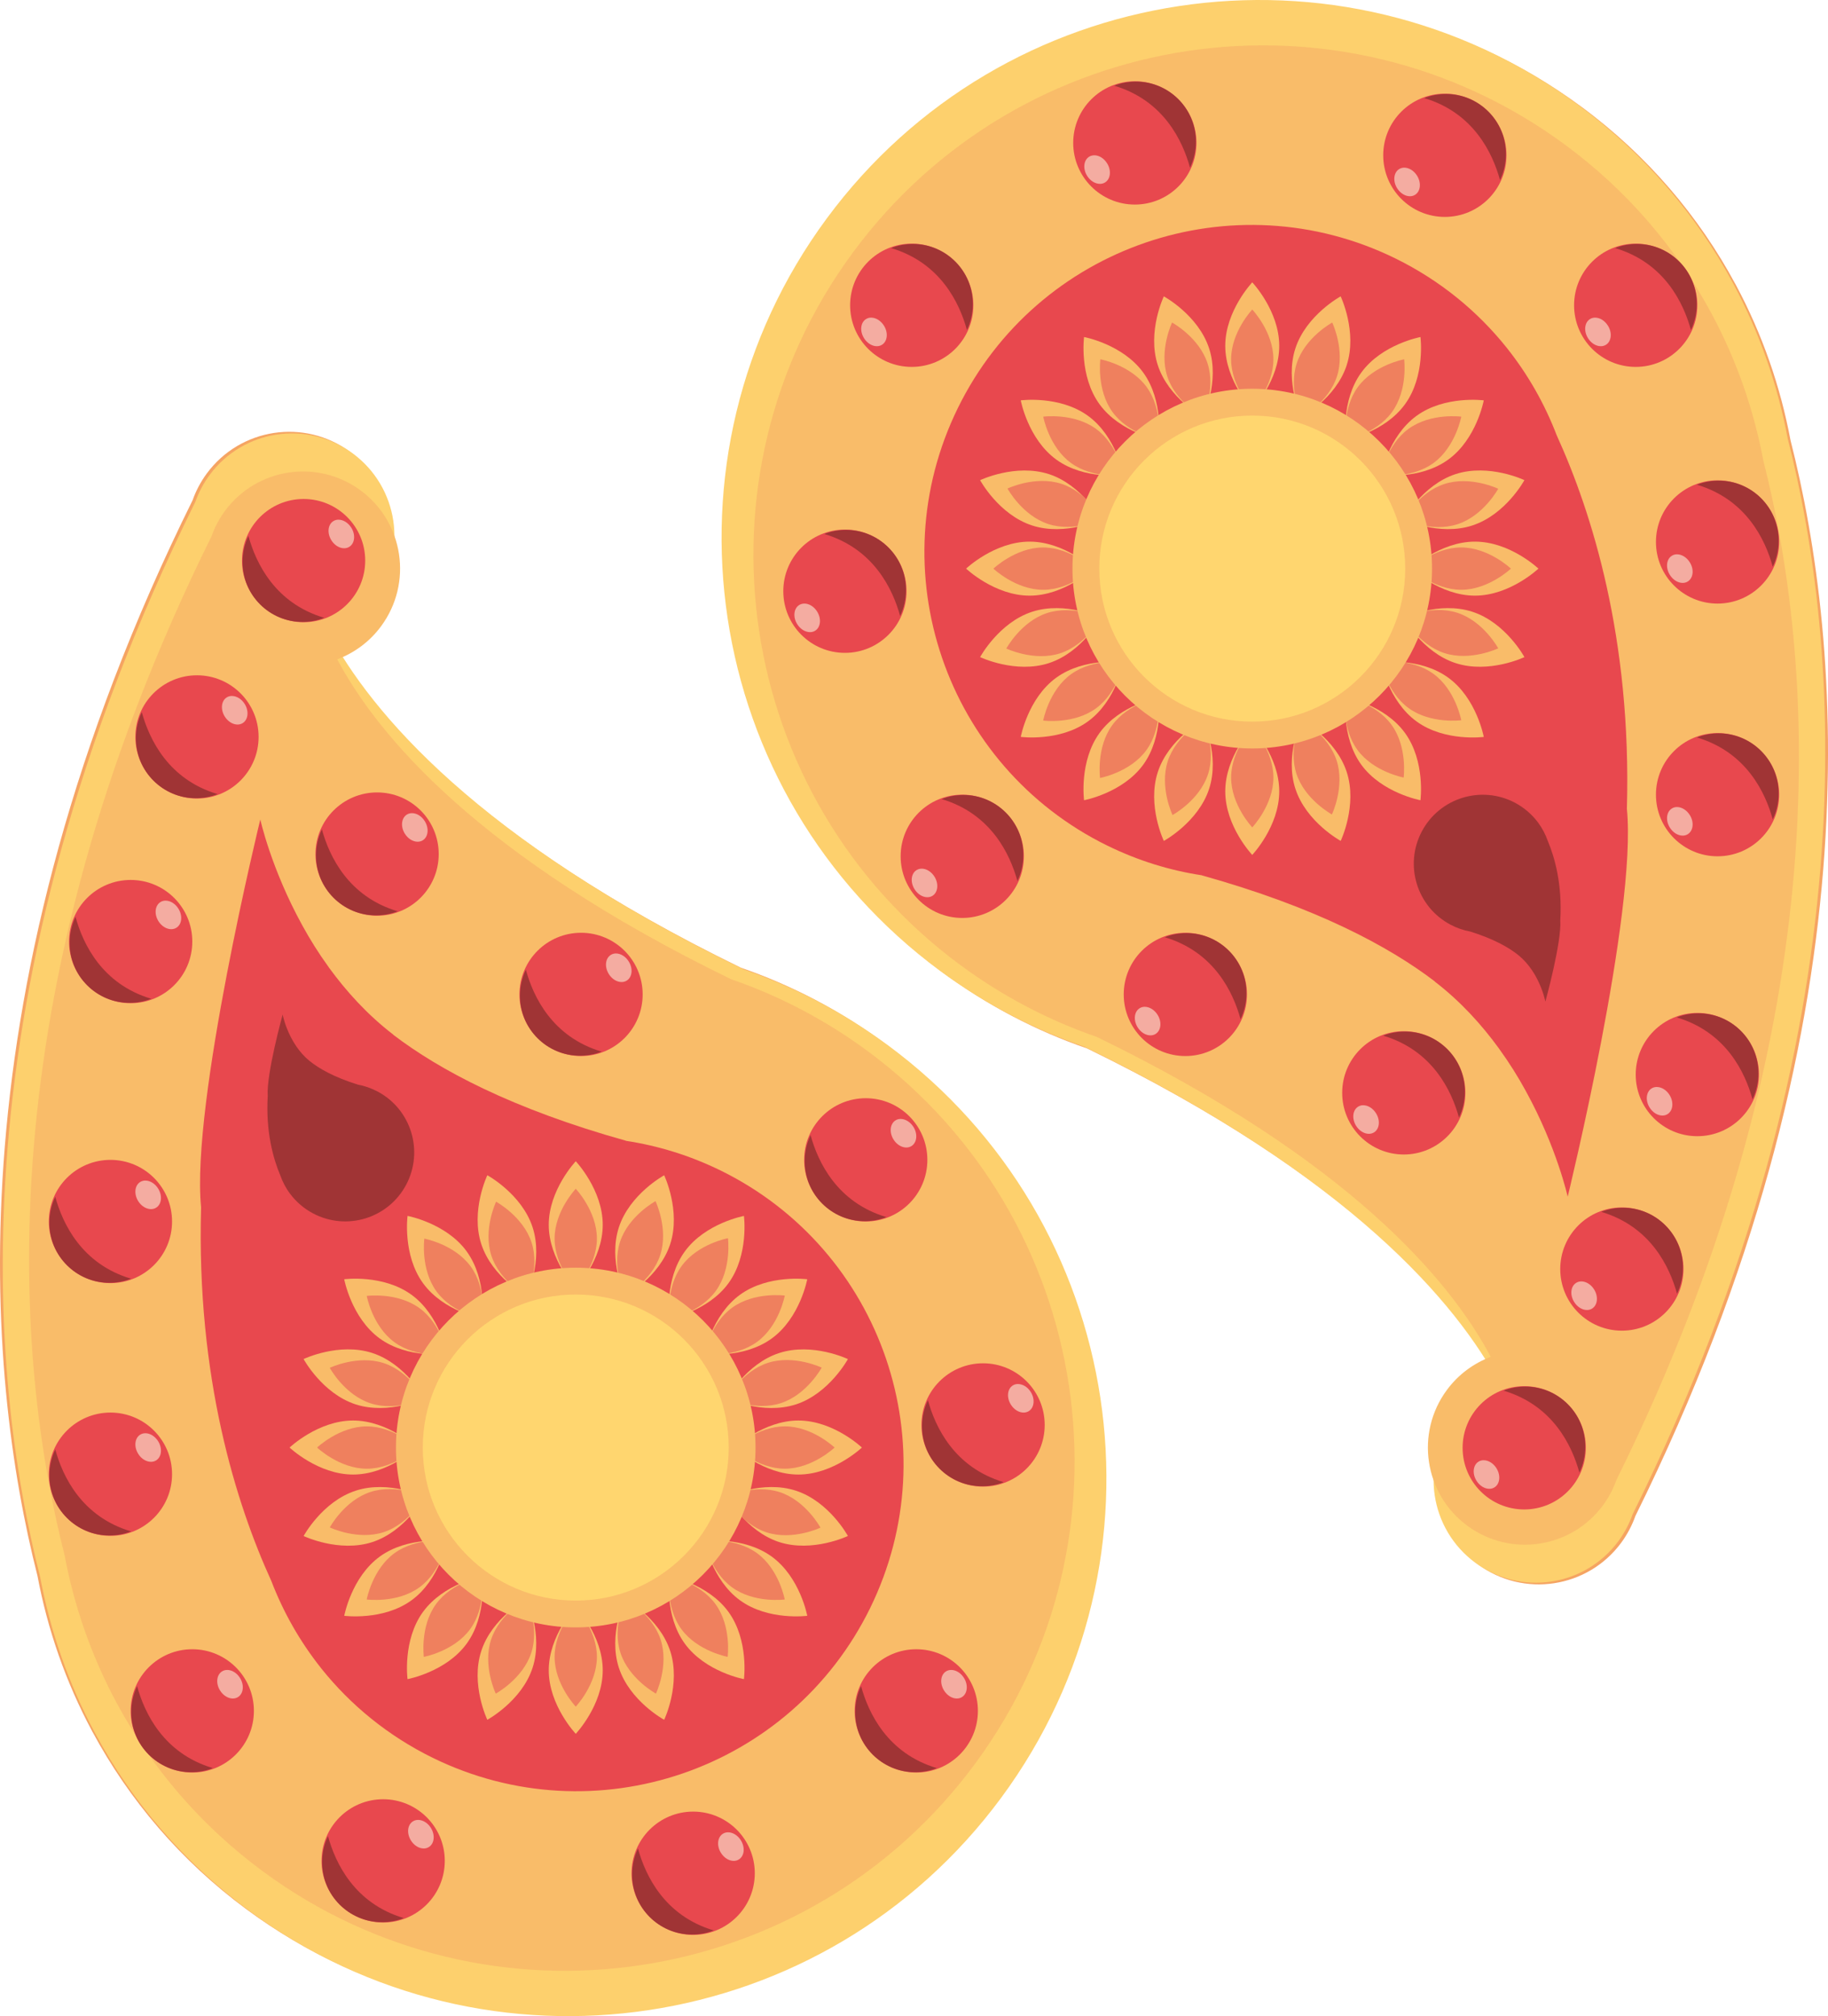 <svg xmlns="http://www.w3.org/2000/svg" width="979.6" height="1080" viewBox="0 0 979.6 1080"><g id="a"/><g id="b"><g id="c"><g id="d"><path d="M474.37 559.07c-24.22-17.88-50.31-31.38-77.34-40.69l-.05-.03c-142.51-69.37-199.69-137.56-222.63-180.82 9.58-3.6 18.28-9.89 24.81-18.73 18-24.4 12.82-58.75-11.58-76.77-24.39-17.99-58.75-12.82-76.75 11.58-3.32 4.5-5.85 9.35-7.62 14.35C-26.79 530.49-7.41 736.12 20.08 844.13c5.41 28.82 15.16 56.84 29.17 82.99.24.49.38.75.38.75v-.05c19.54 36.25 47.15 68.9 82.49 94.97 128.06 94.51 308.49 67.32 402.99-60.73 94.51-128.07 67.31-308.48-60.74-402.99" fill="#f5a462"/><path d="M475.85 559.94c-24.22-17.88-50.31-31.38-77.34-40.69l-.05-.03c-142.51-69.35-199.69-137.56-222.63-180.81 9.58-3.6 18.29-9.89 24.81-18.74 18-24.41 12.82-58.77-11.58-76.77-24.39-18-58.75-12.83-76.75 11.56-3.31 4.5-5.85 9.34-7.62 14.37C-25.31 531.38-5.93 737.01 21.57 845c5.4 28.82 15.15 56.86 29.16 83 .24.47.38.73.38.73v-.04c19.55 36.24 47.16 68.89 82.49 94.96 128.06 94.52 308.48 67.32 402.99-60.73 94.51-128.07 67.31-308.48-60.74-402.99" fill="#fdd06d"/><path d="M464.96 563.04c-22.94-16.93-47.66-29.72-73.27-38.53l-.04-.03c-135-65.71-189.17-130.32-210.92-171.29 9.08-3.42 17.32-9.37 23.51-17.76 17.04-23.1 12.15-55.65-10.97-72.71-23.1-17.06-55.65-12.14-72.7 10.95-3.15 4.27-5.55 8.85-7.22 13.61C-9.8 535.99 8.57 730.77 34.61 833.09c5.12 27.31 14.37 53.85 27.63 78.63.23.46.37.7.37.7v-.05c18.5 34.34 44.67 65.26 78.14 89.98 121.31 89.52 292.23 63.77 381.76-57.54 89.53-121.31 63.77-292.24-57.55-381.77" fill="#f9bc69"/><path d="M386.12 626.99c-16.41-8.04-33.49-13.27-50.67-15.88v-.05c-61.11-17.08-100.06-37.95-124.77-56.81l.05-.05c-13.81-10.59-25.13-23.11-34.43-35.88l-.21-.31c-5.39-7.43-10.07-14.97-14.07-22.27-16.72-30.33-22.53-56.77-22.53-56.77.0.0-37.28 152.19-31.73 207.75-2.59 91.38 18.86 158.99 37.64 200.17 6.39 16.67 15.27 32.34 26.49 46.47l.3.41c15.69 19.59 35.67 36.03 59.66 47.82 86.87 42.58 191.8 6.7 234.43-80.17 42.58-86.86 6.7-191.81-80.18-234.45z" fill="#e8484e"/><path d="M202.27 584.67c-3.4-1.8-6.96-3.02-10.58-3.68v-.02c-12.78-3.98-20.85-8.64-25.94-12.75v-.02c-2.84-2.32-5.14-5.02-7.02-7.78l-.03-.06c-1.1-1.6-2.03-3.22-2.84-4.79-3.34-6.5-4.39-12.1-4.39-12.1.0.0-8.81 31.84-8 43.59-1.13 19.24 2.98 33.64 6.68 42.42 1.24 3.55 3 6.93 5.28 9.96l.07.09c3.18 4.23 7.29 7.82 12.27 10.46 18.04 9.52 40.39 2.62 49.92-15.42 9.53-18.05 2.62-40.4-15.42-49.92z" fill="#a03435"/><path d="M235.1 457.51c0 18.23-14.78 33.01-33.02 33.01s-33.02-14.78-33.02-33.01 14.79-33.03 33.02-33.03 33.02 14.78 33.02 33.03" fill="#e8484e"/><path d="M213.1 488.15c-3.61 1.42-7.55 2.18-11.64 2.18-17.74.0-32.1-14.37-32.1-32.1.0-5.02 1.15-9.75 3.14-13.97 3.97 14.43 14.14 36 40.6 43.89z" fill="#a03435"/><path d="M220.79 435.58c-.97.0-1.91.23-2.74.75-2.97 1.83-3.48 6.41-1.13 10.21 1.69 2.75 4.39 4.35 6.89 4.35.96.0 1.91-.24 2.73-.75 2.97-1.83 3.48-6.39 1.12-10.21-1.68-2.75-4.39-4.35-6.88-4.35" fill="#f4aca1"/><path d="M344.39 532.68c0 18.25-14.78 33.01-33.01 33.01s-33.02-14.77-33.02-33.01 14.79-33.02 33.02-33.02 33.01 14.78 33.01 33.02" fill="#e8484e"/><path d="M322.4 563.33c-3.61 1.42-7.54 2.18-11.65 2.18-17.74.0-32.1-14.37-32.1-32.1.0-5.02 1.14-9.75 3.14-13.97 3.97 14.43 14.14 35.99 40.6 43.89z" fill="#a03435"/><path d="M330.08 510.74c-.98.0-1.91.24-2.73.76-2.98 1.83-3.48 6.39-1.13 10.21 1.68 2.75 4.38 4.34 6.88 4.34.97.0 1.91-.24 2.74-.76 2.97-1.82 3.48-6.39 1.13-10.19-1.68-2.76-4.4-4.36-6.89-4.36" fill="#f4aca1"/><path d="M496.96 621.31c0 18.23-14.78 33.01-33.01 33.01s-33.02-14.78-33.02-33.01 14.79-33.03 33.02-33.03 33.01 14.78 33.01 33.03" fill="#e8484e"/><path d="M474.97 651.95c-3.6 1.42-7.54 2.18-11.64 2.18-17.74.0-32.1-14.35-32.1-32.1.0-5.02 1.14-9.75 3.15-13.97 3.96 14.43 14.15 36 40.59 43.89z" fill="#a03435"/><path d="M482.65 599.38c-.97.0-1.91.23-2.73.75-2.97 1.83-3.48 6.39-1.13 10.21 1.68 2.75 4.39 4.35 6.88 4.35.97.0 1.91-.24 2.74-.75 2.97-1.83 3.48-6.41 1.13-10.22-1.69-2.73-4.4-4.33-6.89-4.33" fill="#f4aca1"/><path d="M559.84 763.3c0 18.24-14.78 33.03-33.03 33.03s-33.01-14.78-33.01-33.03 14.78-33.02 33.01-33.02 33.03 14.78 33.03 33.02" fill="#e8484e"/><path d="M537.85 793.95c-3.6 1.42-7.55 2.18-11.65 2.18-17.73.0-32.09-14.37-32.09-32.11.0-5 1.14-9.73 3.15-13.96 3.96 14.42 14.14 35.99 40.6 43.89z" fill="#a03435"/><path d="M545.51 741.37c-.97.0-1.9.23-2.73.75-2.97 1.83-3.47 6.39-1.12 10.21 1.68 2.75 4.39 4.35 6.88 4.35.97.0 1.91-.26 2.74-.75 2.97-1.83 3.48-6.41 1.13-10.22-1.69-2.75-4.39-4.33-6.9-4.33" fill="#f4aca1"/><path d="M524.04 916.48c0 18.23-14.78 33.02-33.02 33.02S458 934.72 458 916.48s14.79-33.03 33.02-33.03 33.02 14.78 33.02 33.03" fill="#e8484e"/><path d="M502.04 947.11c-3.6 1.43-7.54 2.2-11.65 2.2-17.73.0-32.1-14.37-32.1-32.11.0-5.02 1.14-9.75 3.14-13.97 3.98 14.43 14.15 36 40.6 43.89z" fill="#a03435"/><path d="M509.72 894.54c-.97.0-1.91.24-2.73.75-2.97 1.83-3.48 6.39-1.13 10.2 1.68 2.75 4.39 4.36 6.89 4.36.97.0 1.9-.24 2.73-.76 2.97-1.83 3.48-6.41 1.13-10.21-1.69-2.75-4.39-4.35-6.89-4.35" fill="#f4aca1"/><path d="M404.48 1003.45c0 18.23-14.78 33.01-33.03 33.01s-33.01-14.78-33.01-33.01 14.79-33.03 33.01-33.03 33.03 14.78 33.03 33.03" fill="#e8484e"/><path d="M382.49 1034.08c-3.61 1.42-7.56 2.18-11.65 2.18-17.73.0-32.09-14.37-32.09-32.1.0-5.02 1.14-9.75 3.14-13.97 3.96 14.43 14.14 36 40.6 43.89z" fill="#a03435"/><path d="M390.17 981.51c-.98.0-1.91.23-2.75.75-2.96 1.83-3.47 6.41-1.11 10.21 1.68 2.76 4.38 4.35 6.88 4.35.96.0 1.91-.24 2.74-.75 2.97-1.83 3.48-6.39 1.12-10.21-1.69-2.75-4.39-4.35-6.88-4.35" fill="#f4aca1"/><path d="M238.35 996.81c0 18.25-14.78 33.02-33.02 33.02s-33.01-14.77-33.01-33.02 14.78-33.01 33.01-33.01 33.02 14.78 33.02 33.01" fill="#e8484e"/><path d="M216.36 1027.46c-3.6 1.42-7.55 2.18-11.65 2.18-17.73.0-32.09-14.37-32.09-32.1.0-5.02 1.14-9.75 3.14-13.97 3.97 14.42 14.15 35.99 40.61 43.89z" fill="#a03435"/><path d="M224.04 974.87c-.98.0-1.9.24-2.74.76-2.97 1.83-3.47 6.39-1.12 10.2 1.68 2.75 4.39 4.35 6.88 4.35.98.0 1.9-.24 2.74-.76 2.97-1.82 3.48-6.39 1.14-10.21-1.69-2.75-4.4-4.35-6.9-4.35" fill="#f4aca1"/><path d="M136.06 916.48c0 18.23-14.78 33.02-33.02 33.02s-33.02-14.78-33.02-33.02 14.78-33.03 33.02-33.03 33.02 14.78 33.02 33.03" fill="#e8484e"/><path d="M114.07 947.11c-3.61 1.43-7.55 2.2-11.64 2.2-17.74.0-32.11-14.37-32.11-32.11.0-5.02 1.14-9.75 3.15-13.97 3.98 14.43 14.15 36 40.6 43.89z" fill="#a03435"/><path d="M121.75 894.54c-.97.0-1.9.24-2.73.75-2.97 1.83-3.48 6.39-1.13 10.2 1.69 2.75 4.4 4.36 6.89 4.36.96.0 1.9-.24 2.73-.76 2.97-1.83 3.48-6.41 1.13-10.21-1.69-2.75-4.4-4.35-6.9-4.35" fill="#f4aca1"/><path d="M92.2 789.69c0 18.23-14.78 33.01-33.02 33.01s-33.02-14.78-33.02-33.01 14.79-33.02 33.02-33.02 33.02 14.77 33.02 33.02" fill="#e8484e"/><path d="M70.21 820.32c-3.61 1.43-7.55 2.18-11.64 2.18-17.73.0-32.1-14.37-32.1-32.1.0-5 1.14-9.75 3.14-13.97 3.98 14.43 14.15 36 40.6 43.89z" fill="#a03435"/><path d="M77.89 767.75c-.97.0-1.91.24-2.74.75-2.97 1.83-3.47 6.41-1.12 10.22 1.68 2.75 4.38 4.33 6.88 4.33.97.0 1.91-.23 2.74-.75 2.97-1.82 3.48-6.39 1.13-10.21-1.69-2.75-4.4-4.35-6.89-4.35" fill="#f4aca1"/><path d="M92.2 654.32c0 18.23-14.78 33.01-33.02 33.01s-33.02-14.78-33.02-33.01 14.79-33.01 33.02-33.01 33.02 14.77 33.02 33.01" fill="#e8484e"/><path d="M70.21 684.96c-3.61 1.43-7.55 2.18-11.64 2.18-17.73.0-32.1-14.37-32.1-32.08.0-5.04 1.14-9.76 3.14-13.97 3.98 14.41 14.15 35.99 40.6 43.87z" fill="#a03435"/><path d="M77.89 632.39c-.97.0-1.91.24-2.74.75-2.97 1.83-3.47 6.39-1.12 10.22 1.68 2.73 4.38 4.33 6.87 4.33.98.0 1.91-.23 2.75-.75 2.97-1.81 3.48-6.39 1.13-10.2-1.69-2.75-4.4-4.35-6.89-4.35" fill="#f4aca1"/><path d="M103.05 504.36c0 18.25-14.78 33.03-33.02 33.03s-33.02-14.78-33.02-33.03 14.79-33 33.02-33 33.02 14.78 33.02 33" fill="#e8484e"/><path d="M81.06 535.01c-3.61 1.42-7.55 2.18-11.65 2.18-17.73.0-32.1-14.37-32.1-32.09.0-5.01 1.14-9.75 3.15-13.96 3.98 14.41 14.15 35.99 40.6 43.87z" fill="#a03435"/><path d="M88.74 482.44c-.97.0-1.91.23-2.73.75-2.97 1.83-3.48 6.41-1.13 10.22 1.68 2.73 4.39 4.33 6.88 4.33.97.0 1.9-.24 2.74-.75 2.98-1.81 3.48-6.39 1.13-10.2-1.68-2.75-4.38-4.35-6.89-4.35" fill="#f4aca1"/><path d="M138.58 394.74c0 18.23-14.78 33.01-33.02 33.01s-33.01-14.78-33.01-33.01 14.78-33.01 33.01-33.01 33.02 14.78 33.02 33.01" fill="#e8484e"/><path d="M116.58 425.37c-3.6 1.43-7.54 2.2-11.64 2.2-17.73.0-32.1-14.37-32.1-32.1.0-5.02 1.15-9.76 3.15-13.97 3.97 14.41 14.15 36 40.59 43.87z" fill="#a03435"/><path d="M124.27 372.8c-.96.0-1.9.24-2.73.75-2.97 1.83-3.48 6.41-1.13 10.22 1.68 2.73 4.39 4.35 6.88 4.35.98.0 1.91-.24 2.74-.76 2.97-1.81 3.48-6.39 1.14-10.2-1.69-2.75-4.4-4.35-6.9-4.35" fill="#f4aca1"/><path d="M195.71 300.3c0 18.25-14.78 33.01-33.01 33.01s-33.02-14.77-33.02-33.01 14.79-33.01 33.02-33.01 33.01 14.78 33.01 33.01" fill="#e8484e"/><path d="M173.72 330.94c-3.61 1.43-7.54 2.2-11.65 2.2-17.74.0-32.1-14.37-32.1-32.1.0-5.02 1.14-9.75 3.15-13.97 3.96 14.41 14.14 35.99 40.6 43.87z" fill="#a03435"/><path d="M181.4 278.37c-.97.0-1.91.24-2.73.76-2.98 1.83-3.48 6.39-1.13 10.21 1.68 2.75 4.39 4.35 6.87 4.35.98.0 1.91-.24 2.75-.76 2.97-1.81 3.48-6.39 1.13-10.2-1.69-2.75-4.4-4.35-6.89-4.35" fill="#f4aca1"/><path d="M285.42 657.45c5.82 17.89-3.23 36.84-3.23 36.84.0.0-18.48-10.01-24.28-27.89-5.81-17.88 3.24-36.86 3.24-36.86.0.0 18.47 10.04 24.27 27.9z" fill="#f9bc69"/><path d="M250.11 670.38c11.05 15.19 8.3 36.03 8.3 36.03.0.0-20.66-3.82-31.71-19.03-11.05-15.21-8.3-36.05-8.3-36.05.0.0 20.67 3.83 31.72 19.04z" fill="#f9bc69"/><path d="M220.51 693.56c15.21 11.05 19.03 31.72 19.03 31.72.0.0-20.84 2.76-36.05-8.3-15.2-11.05-19.03-31.72-19.03-31.72.0.0 20.83-2.75 36.04 8.3z" fill="#f9bc69"/><path d="M199.53 724.77c17.88 5.8 27.91 24.27 27.91 24.27.0.0-18.97 9.04-36.85 3.25-17.88-5.81-27.9-24.29-27.9-24.29.0.0 18.96-9.05 36.83-3.24z" fill="#f9bc69"/><path d="M189.22 760.93c18.8.0 34.04 14.48 34.04 14.48.0.0-15.24 14.46-34.04 14.46s-34.03-14.46-34.03-14.46c0 0 15.23-14.48 34.03-14.48z" fill="#f9bc69"/><path d="M190.59 798.52c17.88-5.83 36.85 3.24 36.85 3.24.0.0-10.03 18.46-27.91 24.29-17.87 5.8-36.83-3.25-36.83-3.25.0.0 10.02-18.48 27.9-24.27z" fill="#f9bc69"/><path d="M203.5 833.82c15.21-11.05 36.05-8.3 36.05-8.3.0.0-3.82 20.67-19.03 31.72-15.21 11.04-36.04 8.3-36.04 8.3.0.0 3.82-20.66 19.03-31.72z" fill="#f9bc69"/><path d="M226.7 863.43c11.05-15.21 31.71-19.04 31.71-19.04.0.0 2.75 20.84-8.3 36.03-11.04 15.21-31.72 19.04-31.72 19.04.0.0-2.75-20.84 8.3-36.03z" fill="#f9bc69"/><path d="M257.9 884.41c5.79-17.88 24.28-27.9 24.28-27.9.0.0 9.05 18.96 3.23 36.84-5.8 17.88-24.27 27.89-24.27 27.89.0.0-9.05-18.95-3.24-36.83z" fill="#f9bc69"/><path d="M294.07 894.72c0-18.79 14.47-34.04 14.47-34.04.0.0 14.46 15.24 14.46 34.04s-14.46 34.03-14.46 34.03c0 0-14.47-15.24-14.47-34.03z" fill="#f9bc69"/><path d="M331.64 893.35c-5.81-17.88 3.24-36.84 3.24-36.84.0.0 18.46 10.02 24.28 27.9 5.81 17.88-3.24 36.83-3.24 36.83.0.0-18.47-10.01-24.28-27.89z" fill="#f9bc69"/><path d="M366.96 880.43c-11.05-15.19-8.3-36.03-8.3-36.03.0.0 20.66 3.83 31.71 19.04 11.05 15.19 8.3 36.03 8.3 36.03.0.0-20.65-3.83-31.71-19.04z" fill="#f9bc69"/><path d="M396.56 857.24c-15.2-11.04-19.03-31.72-19.03-31.72.0.0 20.83-2.75 36.03 8.3 15.22 11.06 19.04 31.72 19.04 31.72.0.0-20.83 2.75-36.04-8.3z" fill="#f9bc69"/><path d="M417.54 826.04c-17.88-5.83-27.9-24.29-27.9-24.29.0.0 18.96-9.06 36.84-3.24 17.88 5.8 27.9 24.27 27.9 24.27.0.0-18.96 9.05-36.84 3.25z" fill="#f9bc69"/><path d="M427.84 789.87c-18.79.0-34.03-14.46-34.03-14.46.0.0 15.24-14.48 34.04-14.48s34.04 14.48 34.04 14.48c0 0-15.24 14.46-34.05 14.46z" fill="#f9bc69"/><path d="M426.48 752.3c-17.88 5.79-36.84-3.25-36.84-3.25.0.0 10.02-18.48 27.9-24.27 17.88-5.81 36.84 3.24 36.84 3.24.0.0-10.02 18.48-27.9 24.29z" fill="#f9bc69"/><path d="M413.57 716.98c-15.22 11.06-36.05 8.3-36.05 8.3.0.0 3.83-20.67 19.03-31.72 15.21-11.04 36.04-8.3 36.04-8.3.0.0-3.82 20.67-19.02 31.72z" fill="#f9bc69"/><path d="M390.37 687.38c-11.05 15.21-31.71 19.03-31.71 19.03.0.0-2.75-20.84 8.3-36.03 11.05-15.21 31.71-19.04 31.71-19.04.0.0 2.75 20.84-8.3 36.05z" fill="#f9bc69"/><path d="M359.16 666.41c-5.82 17.88-24.28 27.89-24.28 27.89.0.0-9.06-18.96-3.24-36.84 5.81-17.86 24.28-27.9 24.28-27.9.0.0 9.05 18.98 3.24 36.86z" fill="#f9bc69"/><path d="M323 656.1c0 18.79-14.46 34.03-14.46 34.03.0.0-14.47-15.24-14.47-34.03s14.47-34.05 14.47-34.05c0 0 14.46 15.26 14.46 34.05z" fill="#f9bc69"/><path d="M319.87 663.46c0 14.72-11.33 26.66-11.33 26.66.0.0-11.34-11.94-11.34-26.66s11.34-26.67 11.34-26.67c0 0 11.33 11.94 11.33 26.67z" fill="#ef805e"/><path d="M284.86 665.58c4.56 14-2.53 28.86-2.53 28.86.0.0-14.46-7.86-19.02-21.86-4.55-14 2.54-28.86 2.54-28.86.0.0 14.47 7.86 19.01 21.86z" fill="#ef805e"/><path d="M252.24 678.4c8.64 11.91 6.49 28.24 6.49 28.24.0.0-16.19-3-24.84-14.9-8.66-11.93-6.5-28.24-6.5-28.24.0.0 16.19 3.01 24.85 14.91z" fill="#ef805e"/><path d="M224.75 700.69c11.91 8.65 14.9 24.84 14.9 24.84.0.0-16.32 2.15-28.22-6.5-11.91-8.65-14.9-24.85-14.9-24.85.0.0 16.32-2.13 28.22 6.52z" fill="#ef805e"/><path d="M205.58 730.16c14.01 4.55 21.86 19.03 21.86 19.03.0.0-14.87 7.09-28.87 2.53-14.01-4.55-21.85-19.01-21.85-19.01.0.0 14.85-7.09 28.85-2.55z" fill="#ef805e"/><path d="M196.59 764.07c14.72.0 26.67 11.34 26.67 11.34.0.0-11.94 11.34-26.67 11.34s-26.67-11.34-26.67-11.34c0 0 11.95-11.34 26.67-11.34z" fill="#ef805e"/><path d="M198.57 799.19c14-4.56 28.87 2.53 28.87 2.53.0.0-7.86 14.46-21.86 19.02-14 4.55-28.85-2.55-28.85-2.55.0.0 7.84-14.46 21.85-19.01z" fill="#ef805e"/><path d="M211.43 831.96c11.91-8.65 28.22-6.5 28.22-6.5.0.0-2.99 16.18-14.9 24.84-11.91 8.67-28.24 6.5-28.24 6.5.0.0 3-16.18 14.91-24.84z" fill="#ef805e"/><path d="M233.63 859.3c8.65-11.91 24.84-14.9 24.84-14.9.0.0 2.15 16.32-6.49 28.24-8.66 11.9-24.85 14.9-24.85 14.9.0.0-2.16-16.32 6.5-28.24z" fill="#ef805e"/><path d="M263.14 878.37c4.55-14 19.03-21.86 19.03-21.86.0.0 7.08 14.84 2.53 28.85-4.55 14-19.03 21.86-19.03 21.86.0.0-7.08-14.86-2.53-28.85z" fill="#ef805e"/><path d="M297.2 887.54c0-14.72 11.34-26.67 11.34-26.67.0.0 11.33 11.95 11.33 26.67s-11.33 26.65-11.33 26.65c0 0-11.34-11.93-11.34-26.65z" fill="#ef805e"/><path d="M332.49 885.36c-4.55-13.99 2.54-28.85 2.54-28.85.0.0 14.47 7.86 19.02 21.86 4.55 13.99-2.54 28.85-2.54 28.85.0.0-14.47-7.86-19.02-21.86z" fill="#ef805e"/><path d="M365.1 872.63c-8.65-11.92-6.51-28.24-6.51-28.24.0.0 16.19 2.99 24.84 14.9 8.66 11.92 6.51 28.24 6.51 28.24.0.0-16.19-3.01-24.84-14.9z" fill="#ef805e"/><path d="M392.31 850.3c-11.91-8.65-14.9-24.84-14.9-24.84.0.0 16.33-2.15 28.23 6.5 11.91 8.65 14.9 24.84 14.9 24.84.0.0-16.31 2.17-28.23-6.5z" fill="#ef805e"/><path d="M410.82 820.85c-13.99-4.55-21.85-19.01-21.85-19.01.0.0 14.85-7.09 28.86-2.55 14 4.54 21.85 19.02 21.85 19.02.0.0-14.85 7.08-28.87 2.53z" fill="#ef805e"/><path d="M420.6 786.74c-14.74.0-26.66-11.34-26.66-11.34.0.0 11.93-11.34 26.66-11.34s26.65 11.34 26.65 11.34c0 0-11.94 11.34-26.65 11.34z" fill="#ef805e"/><path d="M418.47 751.62c-14 4.55-28.85-2.55-28.85-2.55.0.0 7.85-14.48 21.85-19.02 14-4.55 28.86 2.55 28.86 2.55.0.0-7.86 14.46-21.86 19.02z" fill="#ef805e"/><path d="M405.66 718.84c-11.93 8.65-28.24 6.5-28.24 6.5.0.0 2.99-16.19 14.9-24.84 11.92-8.67 28.24-6.5 28.24-6.5.0.0-2.99 16.19-14.9 24.84z" fill="#ef805e"/><path d="M383.6 691.5c-8.65 11.92-24.84 14.91-24.84 14.91.0.0-2.16-16.33 6.5-28.22 8.65-11.92 24.84-14.92 24.84-14.92.0.0 2.15 16.32-6.51 28.24z" fill="#ef805e"/><path d="M353.81 672.27c-4.54 14-19.01 21.86-19.01 21.86.0.0-7.09-14.86-2.55-28.86 4.56-14.01 19.03-21.85 19.03-21.85.0.0 7.09 14.84 2.54 28.85z" fill="#ef805e"/><path d="M404.88 775.41c0 53.2-43.14 96.34-96.34 96.34s-96.35-43.14-96.35-96.34 43.13-96.34 96.35-96.34 96.34 43.13 96.34 96.34z" fill="#f9bc69"/><path d="M390.51 775.41c0 45.26-36.7 81.97-81.97 81.97s-81.98-36.71-81.98-81.97 36.7-81.97 81.98-81.97 81.97 36.69 81.97 81.97z" fill="#ffd66f"/><path d="M505.23 520.93c24.22 17.88 50.31 31.38 77.34 40.69l.06.03c142.51 69.37 199.69 137.56 222.64 180.81-9.59 3.61-18.29 9.89-24.82 18.75-17.99 24.4-12.81 58.75 11.58 76.77 24.39 17.99 58.75 12.82 76.75-11.58 3.31-4.5 5.84-9.35 7.61-14.35 130.01-262.55 110.63-468.18 83.13-576.17-5.4-28.83-15.16-56.86-29.16-83-.24-.47-.38-.73-.38-.73v.05c-19.54-36.25-47.15-68.9-82.49-94.98C719.42-37.3 539-10.11 444.5 117.94c-94.52 128.07-67.32 308.48 60.73 402.99" fill="#f5a462"/><path d="M503.75 520.06c24.22 17.86 50.31 31.38 77.34 40.68l.05.03c142.51 69.35 199.69 137.54 222.64 180.81-9.59 3.6-18.29 9.89-24.82 18.74-17.99 24.39-12.82 58.76 11.58 76.76 24.38 18 58.75 12.82 76.75-11.56 3.31-4.5 5.84-9.35 7.61-14.37 130.01-262.53 110.63-468.16 83.13-576.16-5.4-28.82-15.16-56.86-29.16-83-.24-.47-.38-.73-.38-.73v.05c-19.54-36.26-47.15-68.89-82.49-94.96C717.94-38.19 537.52-10.99 443.01 117.07c-94.51 128.06-67.31 308.48 60.74 402.99" fill="#fdd06d"/><path d="M514.64 516.95c22.94 16.93 47.66 29.73 73.26 38.55l.06.03c135 65.71 189.16 130.31 210.91 171.29-9.08 3.42-17.33 9.37-23.52 17.76-17.05 23.1-12.14 55.65 10.97 72.71 23.1 17.05 55.66 12.14 72.7-10.95 3.15-4.27 5.54-8.86 7.22-13.61 123.17-248.71 104.81-443.51 78.75-545.81-5.12-27.31-14.36-53.85-27.62-78.63-.24-.46-.36-.7-.36-.7v.05c-18.51-34.34-44.67-65.28-78.15-89.98-121.3-89.52-292.23-63.77-381.76 57.55-89.53 121.31-63.77 292.23 57.55 381.75" fill="#f9bc69"/><path d="M593.48 453c16.4 8.05 33.49 13.29 50.67 15.88v.06c61.12 17.08 100.06 37.95 124.77 56.8l-.05.06c13.81 10.59 25.13 23.1 34.42 35.88l.21.31c5.39 7.43 10.07 14.95 14.07 22.27 16.72 30.33 22.53 56.77 22.53 56.77.0.0 37.28-152.19 31.73-207.75 2.59-91.38-18.85-158.99-37.64-200.17-6.39-16.67-15.27-32.34-26.48-46.47l-.32-.41c-15.68-19.59-35.67-36.03-59.66-47.82-86.87-42.58-191.81-6.7-234.43 80.17-42.58 86.86-6.7 191.81 80.17 234.43z" fill="#e8484e"/><path d="M777.33 495.33c3.4 1.8 6.97 3.02 10.58 3.68h0c12.78 4 20.85 8.64 25.94 12.77v.02c2.84 2.32 5.14 5.02 7.03 7.78l.04.06c1.09 1.6 2.03 3.22 2.83 4.79 3.33 6.48 4.39 12.1 4.39 12.1.0.0 8.82-31.84 7.99-43.59 1.13-19.24-2.97-33.64-6.67-42.42-1.24-3.56-3.01-6.93-5.29-9.98l-.06-.09c-3.19-4.21-7.29-7.81-12.27-10.45-18.04-9.52-40.39-2.62-49.93 15.42-9.52 18.05-2.62 40.39 15.42 49.92z" fill="#a03435"/><path d="M719.26 585.4c0-18.22 14.78-33.02 33.02-33.02s33 14.8 33 33.02-14.78 33.03-33 33.03-33.02-14.78-33.02-33.03" fill="#e8484e"/><path d="M741.25 554.77c3.6-1.42 7.55-2.18 11.65-2.18 17.73.0 32.09 14.37 32.09 32.11.0 5.01-1.14 9.73-3.14 13.96-3.97-14.41-14.15-35.99-40.6-43.89z" fill="#a03435"/><path d="M730.55 592.04c-.98.0-1.91.24-2.73.76-2.98 1.82-3.48 6.39-1.14 10.21 1.69 2.75 4.4 4.35 6.89 4.35.97.0 1.91-.26 2.74-.76 2.97-1.83 3.47-6.39 1.12-10.2-1.68-2.75-4.39-4.35-6.88-4.35" fill="#f4aca1"/><path d="M602.19 532.68c0-18.23 14.78-33.02 33.02-33.02s33.02 14.78 33.02 33.02-14.79 33.01-33.02 33.01-33.02-14.77-33.02-33.01" fill="#e8484e"/><path d="M624.19 502.04c3.6-1.43 7.54-2.18 11.65-2.18 17.73.0 32.1 14.36 32.1 32.1.0 5.02-1.15 9.75-3.15 13.97-3.97-14.43-14.14-36-40.6-43.89z" fill="#a03435"/><path d="M613.49 539.31c-.97.0-1.91.23-2.74.75-2.98 1.83-3.48 6.41-1.13 10.21 1.68 2.75 4.4 4.35 6.89 4.35.97.0 1.91-.24 2.73-.75 2.97-1.83 3.48-6.39 1.13-10.2-1.69-2.75-4.4-4.35-6.88-4.35" fill="#f4aca1"/><path d="M482.64 458.69c0-18.23 14.78-33.01 33.02-33.01s33.02 14.78 33.02 33.01-14.78 33.03-33.02 33.03-33.02-14.78-33.02-33.03" fill="#e8484e"/><path d="M504.63 428.05c3.6-1.42 7.55-2.2 11.64-2.2 17.74.0 32.11 14.37 32.11 32.11.0 5.02-1.15 9.75-3.16 13.97-3.97-14.43-14.14-36-40.6-43.89z" fill="#a03435"/><path d="M493.92 465.32c-.96.0-1.89.24-2.73.75-2.98 1.83-3.48 6.41-1.13 10.2 1.68 2.75 4.4 4.35 6.89 4.35.96.0 1.9-.24 2.73-.75 2.96-1.83 3.47-6.41 1.13-10.21-1.69-2.75-4.4-4.35-6.9-4.35" fill="#f4aca1"/><path d="M419.76 316.69c0-18.23 14.78-33.01 33.02-33.01s33.01 14.78 33.01 33.01-14.78 33.03-33.01 33.03-33.02-14.78-33.02-33.03" fill="#e8484e"/><path d="M441.75 286.05c3.61-1.42 7.56-2.18 11.65-2.18 17.73.0 32.1 14.37 32.1 32.1.0 5.02-1.14 9.75-3.14 13.97-3.98-14.43-14.15-36-40.61-43.89z" fill="#a03435"/><path d="M431.05 323.32c-.97.0-1.91.24-2.74.75-2.97 1.83-3.48 6.41-1.13 10.22 1.68 2.73 4.39 4.33 6.89 4.33.97.0 1.91-.23 2.74-.75 2.97-1.83 3.47-6.39 1.12-10.21-1.68-2.75-4.39-4.35-6.88-4.35" fill="#f4aca1"/><path d="M455.57 163.52c0-18.23 14.78-33.01 33.01-33.01s33.02 14.78 33.02 33.01-14.79 33.02-33.02 33.02-33.01-14.77-33.01-33.02" fill="#e8484e"/><path d="M477.56 132.89c3.61-1.43 7.54-2.2 11.65-2.2 17.73.0 32.1 14.37 32.1 32.11.0 5.02-1.14 9.75-3.14 13.96-3.98-14.42-14.15-35.99-40.61-43.87z" fill="#a03435"/><path d="M466.85 170.14c-.97.0-1.9.24-2.73.76-2.98 1.83-3.48 6.39-1.13 10.21 1.69 2.75 4.4 4.35 6.89 4.35.97.0 1.91-.24 2.73-.75 2.97-1.83 3.48-6.41 1.13-10.2-1.69-2.75-4.4-4.36-6.89-4.36" fill="#f4aca1"/><path d="M575.12 76.55c0-18.23 14.78-33.01 33.02-33.01s33.02 14.78 33.02 33.01-14.78 33.03-33.02 33.03-33.02-14.8-33.02-33.03" fill="#e8484e"/><path d="M597.11 45.92c3.61-1.42 7.55-2.2 11.65-2.2 17.73.0 32.1 14.38 32.1 32.11.0 5-1.14 9.73-3.15 13.97-3.98-14.43-14.15-36.01-40.6-43.89z" fill="#a03435"/><path d="M586.42 83.19c-.98.0-1.91.24-2.75.75-2.96 1.83-3.48 6.39-1.13 10.2 1.69 2.75 4.4 4.35 6.9 4.35.96.0 1.91-.24 2.73-.75 2.98-1.83 3.48-6.41 1.13-10.21-1.68-2.76-4.39-4.35-6.88-4.35" fill="#f4aca1"/><path d="M741.25 83.17c0-18.23 14.78-33 33.02-33s33.02 14.77 33.02 33-14.78 33.03-33.02 33.03-33.02-14.78-33.02-33.03" fill="#e8484e"/><path d="M763.24 52.54c3.6-1.42 7.55-2.18 11.64-2.18 17.74.0 32.11 14.37 32.11 32.1.0 5.02-1.15 9.75-3.16 13.97-3.97-14.43-14.14-36-40.6-43.89z" fill="#a03435"/><path d="M752.54 89.81c-.97.0-1.91.24-2.74.75-2.97 1.83-3.48 6.41-1.13 10.22 1.68 2.73 4.39 4.35 6.89 4.35.96.0 1.89-.24 2.73-.76 2.97-1.83 3.47-6.39 1.12-10.21-1.68-2.75-4.39-4.35-6.88-4.35" fill="#f4aca1"/><path d="M843.53 163.52c0-18.23 14.78-33.01 33.03-33.01s33.01 14.78 33.01 33.01-14.79 33.02-33.01 33.02-33.03-14.77-33.03-33.02" fill="#e8484e"/><path d="M865.53 132.89c3.61-1.43 7.56-2.2 11.65-2.2 17.74.0 32.1 14.37 32.1 32.11.0 5.02-1.14 9.75-3.14 13.96-3.97-14.42-14.14-35.99-40.6-43.87z" fill="#a03435"/><path d="M854.82 170.14c-.98.0-1.91.24-2.74.76-2.97 1.83-3.48 6.39-1.12 10.21 1.68 2.75 4.39 4.35 6.89 4.35.97.0 1.9-.24 2.74-.75 2.96-1.83 3.47-6.41 1.11-10.2-1.68-2.75-4.39-4.36-6.88-4.36" fill="#f4aca1"/><path d="M887.4 290.31c0-18.23 14.78-33.01 33.02-33.01s33.01 14.78 33.01 33.01-14.79 33.01-33.01 33.01-33.02-14.78-33.02-33.01" fill="#e8484e"/><path d="M909.39 259.66c3.61-1.42 7.55-2.18 11.65-2.18 17.74.0 32.09 14.37 32.09 32.11.0 5-1.13 9.73-3.14 13.97-3.97-14.43-14.15-36-40.61-43.91z" fill="#a03435"/><path d="M898.69 296.93c-.97.0-1.91.24-2.74.76-2.97 1.82-3.48 6.39-1.13 10.21 1.69 2.75 4.4 4.35 6.89 4.35.97.0 1.91-.24 2.74-.76 2.97-1.83 3.48-6.39 1.13-10.21-1.69-2.75-4.4-4.35-6.89-4.35" fill="#f4aca1"/><path d="M887.4 425.68c0-18.25 14.78-33.01 33.02-33.01s33.01 14.77 33.01 33.01-14.79 33.01-33.01 33.01-33.02-14.78-33.02-33.01" fill="#e8484e"/><path d="M909.39 395.04c3.61-1.43 7.55-2.2 11.65-2.2 17.74.0 32.09 14.37 32.09 32.1.0 5.02-1.13 9.76-3.14 13.97-3.97-14.41-14.15-35.99-40.61-43.87z" fill="#a03435"/><path d="M898.69 432.3c-.97.0-1.91.24-2.74.76-2.97 1.82-3.48 6.39-1.13 10.21 1.69 2.75 4.4 4.35 6.89 4.35.97.0 1.91-.24 2.74-.76 2.97-1.83 3.48-6.39 1.13-10.2-1.69-2.75-4.4-4.35-6.89-4.35" fill="#f4aca1"/><path d="M876.56 575.62c0-18.23 14.78-33.03 33.01-33.03s33.02 14.8 33.02 33.03-14.79 33.01-33.02 33.01-33.01-14.78-33.01-33.01" fill="#e8484e"/><path d="M898.55 544.99c3.6-1.42 7.54-2.18 11.64-2.18 17.74.0 32.11 14.36 32.11 32.1.0 5.01-1.14 9.75-3.15 13.96-3.98-14.41-14.15-35.99-40.6-43.87z" fill="#a03435"/><path d="M887.84 582.26c-.97.0-1.91.23-2.74.75-2.97 1.82-3.48 6.39-1.13 10.21 1.68 2.75 4.39 4.35 6.89 4.35.97.0 1.91-.23 2.73-.75 2.97-1.83 3.47-6.41 1.13-10.22-1.69-2.75-4.38-4.33-6.88-4.33" fill="#f4aca1"/><path d="M836.11 679.79c0-18.23 14.78-33.01 33.02-33.01s33.02 14.78 33.02 33.01-14.79 33.01-33.02 33.01-33.02-14.78-33.02-33.01" fill="#e8484e"/><path d="M858.1 649.15c3.61-1.43 7.55-2.18 11.66-2.18 17.72.0 32.09 14.37 32.09 32.08.0 5.02-1.14 9.75-3.15 13.97-3.97-14.41-14.15-35.99-40.6-43.87z" fill="#a03435"/><path d="M847.41 686.41c-.97.0-1.91.24-2.74.76-2.98 1.82-3.48 6.39-1.13 10.21 1.68 2.75 4.39 4.35 6.89 4.35.97.0 1.91-.24 2.73-.75 2.97-1.83 3.47-6.41 1.13-10.22-1.68-2.75-4.39-4.35-6.88-4.35" fill="#f4aca1"/><path d="M783.79 775.56c0-18.23 14.78-33.03 33.02-33.03s33.01 14.8 33.01 33.03-14.78 33.01-33.01 33.01-33.02-14.78-33.02-33.01" fill="#e8484e"/><path d="M805.78 744.93c3.6-1.42 7.55-2.18 11.64-2.18 17.73.0 32.11 14.37 32.11 32.1.0 5.01-1.14 9.75-3.15 13.96-3.98-14.41-14.15-35.99-40.6-43.87z" fill="#a03435"/><path d="M795.08 782.2c-.97.0-1.91.23-2.74.75-2.97 1.82-3.48 6.39-1.13 10.21 1.69 2.75 4.39 4.35 6.89 4.35.97.0 1.91-.23 2.74-.75 2.97-1.83 3.47-6.41 1.12-10.22-1.69-2.75-4.38-4.33-6.87-4.33" fill="#f4aca1"/><path d="M694.18 422.53c-5.81-17.88 3.24-36.83 3.24-36.83.0.0 18.48 10.01 24.28 27.88 5.81 17.88-3.24 36.86-3.24 36.86.0.0-18.47-10.04-24.27-27.92z" fill="#f9bc69"/><path d="M729.49 409.62c-11.05-15.21-8.3-36.05-8.3-36.05.0.0 20.66 3.83 31.71 19.04 11.05 15.21 8.3 36.05 8.3 36.05.0.0-20.66-3.85-31.71-19.04z" fill="#f9bc69"/><path d="M759.09 386.44c-15.2-11.06-19.03-31.72-19.03-31.72.0.0 20.84-2.76 36.05 8.3 15.21 11.04 19.02 31.72 19.02 31.72.0.0-20.83 2.75-36.04-8.3z" fill="#f9bc69"/><path d="M780.07 355.22c-17.88-5.79-27.91-24.27-27.91-24.27.0.0 18.97-9.06 36.85-3.25 17.88 5.8 27.91 24.29 27.91 24.29.0.0-18.96 9.05-36.84 3.23z" fill="#f9bc69"/><path d="M790.39 319.07c-18.81.0-34.04-14.48-34.04-14.48.0.0 15.23-14.46 34.04-14.46s34.03 14.46 34.03 14.46c0 0-15.24 14.48-34.03 14.48z" fill="#f9bc69"/><path d="M789.01 281.48c-17.88 5.83-36.85-3.24-36.85-3.24.0.0 10.03-18.48 27.91-24.29 17.88-5.79 36.84 3.25 36.84 3.25.0.0-10.02 18.48-27.91 24.27z" fill="#f9bc69"/><path d="M776.11 246.18c-15.21 11.05-36.05 8.3-36.05 8.3.0.0 3.83-20.67 19.03-31.72 15.21-11.04 36.04-8.3 36.04-8.3.0.0-3.81 20.66-19.02 31.72z" fill="#f9bc69"/><path d="M752.9 216.57c-11.04 15.21-31.71 19.04-31.71 19.04.0.0-2.76-20.84 8.3-36.03 11.04-15.21 31.71-19.04 31.71-19.04.0.0 2.75 20.84-8.3 36.03z" fill="#f9bc69"/><path d="M721.69 195.59c-5.8 17.88-24.28 27.9-24.28 27.9.0.0-9.05-18.96-3.24-36.84 5.81-17.88 24.27-27.9 24.27-27.9.0.0 9.05 18.96 3.24 36.84z" fill="#f9bc69"/><path d="M685.53 185.28c0 18.79-14.46 34.03-14.46 34.03.0.0-14.47-15.24-14.47-34.03s14.47-34.04 14.47-34.04c0 0 14.46 15.24 14.46 34.04z" fill="#f9bc69"/><path d="M647.96 186.65c5.81 17.88-3.24 36.84-3.24 36.84.0.0-18.47-10.02-24.28-27.9-5.81-17.88 3.24-36.84 3.24-36.84.0.0 18.47 10.02 24.28 27.9z" fill="#f9bc69"/><path d="M612.64 199.57c11.04 15.19 8.3 36.03 8.3 36.03.0.0-20.66-3.83-31.71-19.04-11.05-15.19-8.3-36.03-8.3-36.03.0.0 20.66 3.83 31.71 19.04z" fill="#f9bc69"/><path d="M583.05 222.76c15.21 11.05 19.03 31.72 19.03 31.72.0.0-20.83 2.75-36.03-8.3-15.22-11.06-19.04-31.72-19.04-31.72.0.0 20.83-2.75 36.04 8.3z" fill="#f9bc69"/><path d="M562.07 253.96c17.86 5.81 27.89 24.29 27.89 24.29.0.0-18.96 9.06-36.84 3.24-17.88-5.8-27.89-24.27-27.89-24.27.0.0 18.96-9.05 36.84-3.25z" fill="#f9bc69"/><path d="M551.76 290.13c18.79.0 34.03 14.46 34.03 14.46.0.0-15.24 14.48-34.03 14.48s-34.04-14.48-34.04-14.48c0 0 15.24-14.46 34.04-14.46z" fill="#f9bc69"/><path d="M553.12 327.7c17.88-5.81 36.84 3.25 36.84 3.25.0.0-10.03 18.48-27.9 24.27-17.88 5.81-36.83-3.23-36.83-3.23.0.0 10.01-18.49 27.89-24.29z" fill="#f9bc69"/><path d="M566.03 363.02c15.22-11.06 36.05-8.3 36.05-8.3.0.0-3.82 20.66-19.03 31.7-15.21 11.06-36.04 8.31-36.04 8.31.0.0 3.82-20.67 19.02-31.72z" fill="#f9bc69"/><path d="M589.23 392.62c11.04-15.21 31.71-19.04 31.71-19.04.0.0 2.75 20.84-8.3 36.05-11.05 15.19-31.71 19.03-31.71 19.03.0.0-2.75-20.82 8.3-36.03z" fill="#f9bc69"/><path d="M620.44 413.59c5.81-17.88 24.28-27.88 24.28-27.88.0.0 9.05 18.96 3.24 36.83-5.81 17.88-24.28 27.92-24.28 27.92.0.0-9.05-18.98-3.24-36.86z" fill="#f9bc69"/><path d="M656.6 423.9c0-18.79 14.46-34.03 14.46-34.03.0.0 14.47 15.24 14.47 34.03s-14.47 34.05-14.47 34.05c0 0-14.46-15.26-14.46-34.05z" fill="#f9bc69"/><path d="M659.74 416.52c0-14.71 11.33-26.65 11.33-26.65.0.0 11.34 11.94 11.34 26.65s-11.34 26.68-11.34 26.68c0 0-11.33-11.94-11.33-26.68z" fill="#ef805e"/><path d="M694.73 414.42c-4.54-14 2.55-28.86 2.55-28.86.0.0 14.46 7.86 19.01 21.86 4.55 14.01-2.54 28.86-2.54 28.86.0.0-14.47-7.86-19.03-21.86z" fill="#ef805e"/><path d="M727.36 401.6c-8.64-11.91-6.5-28.24-6.5-28.24.0.0 16.19 3.01 24.84 14.91 8.66 11.91 6.5 28.24 6.5 28.24.0.0-16.18-3.01-24.84-14.9z" fill="#ef805e"/><path d="M754.85 379.31c-11.92-8.65-14.91-24.85-14.91-24.85.0.0 16.32-2.13 28.22 6.5 11.91 8.67 14.91 24.85 14.91 24.85.0.0-16.32 2.15-28.23-6.5z" fill="#ef805e"/><path d="M774.03 349.84c-14.01-4.56-21.87-19.02-21.87-19.02.0.0 14.86-7.09 28.87-2.55 14.01 4.56 21.85 19.02 21.85 19.02.0.0-14.85 7.09-28.85 2.55z" fill="#ef805e"/><path d="M783 315.93c-14.71.0-26.65-11.34-26.65-11.34.0.0 11.93-11.34 26.65-11.34s26.67 11.34 26.67 11.34c0 0-11.94 11.34-26.67 11.34z" fill="#ef805e"/><path d="M781.03 280.81c-14 4.55-28.87-2.53-28.87-2.53.0.0 7.86-14.48 21.87-19.02 14-4.55 28.85 2.55 28.85 2.55.0.0-7.84 14.46-21.85 19.01z" fill="#ef805e"/><path d="M768.16 248.04c-11.91 8.65-28.22 6.5-28.22 6.5.0.0 2.99-16.19 14.9-24.84 11.92-8.67 28.24-6.51 28.24-6.51.0.0-3.01 16.19-14.91 24.85z" fill="#ef805e"/><path d="M745.97 220.7c-8.65 11.9-24.84 14.91-24.84 14.91.0.0-2.15-16.33 6.49-28.24 8.66-11.9 24.84-14.9 24.84-14.9.0.0 2.16 16.31-6.5 28.24z" fill="#ef805e"/><path d="M716.46 201.63c-4.55 14-19.02 21.86-19.02 21.86.0.0-7.09-14.86-2.54-28.86 4.54-14 19.02-21.86 19.02-21.86.0.0 7.09 14.86 2.53 28.86z" fill="#ef805e"/><path d="M682.4 192.46c0 14.72-11.33 26.66-11.33 26.66.0.0-11.33-11.94-11.33-26.66s11.33-26.65 11.33-26.65c0 0 11.33 11.93 11.33 26.65z" fill="#ef805e"/><path d="M647.1 194.63c4.56 14-2.53 28.86-2.53 28.86.0.0-14.48-7.86-19.03-21.86-4.54-14.01 2.55-28.86 2.55-28.86.0.0 14.47 7.86 19.01 21.86z" fill="#ef805e"/><path d="M614.5 207.37c8.65 11.91 6.51 28.24 6.51 28.24.0.0-16.18-3.01-24.84-14.91-8.66-11.93-6.5-28.24-6.5-28.24.0.0 16.18 3 24.84 14.9z" fill="#ef805e"/><path d="M587.29 229.7c11.91 8.65 14.91 24.84 14.91 24.84.0.0-16.33 2.15-28.23-6.5-11.92-8.67-14.91-24.85-14.91-24.85.0.0 16.31-2.15 28.23 6.51z" fill="#ef805e"/><path d="M568.77 259.15c14 4.54 21.86 19.01 21.86 19.01.0.0-14.86 7.09-28.87 2.55-14-4.56-21.86-19.02-21.86-19.02.0.0 14.86-7.09 28.87-2.53z" fill="#ef805e"/><path d="M559 293.26c14.74.0 26.67 11.34 26.67 11.34.0.0-11.93 11.34-26.67 11.34s-26.65-11.34-26.65-11.34c0 0 11.93-11.34 26.65-11.34z" fill="#ef805e"/><path d="M561.12 328.38c14-4.55 28.87 2.55 28.87 2.55.0.0-7.86 14.48-21.86 19.02-14 4.55-28.86-2.55-28.86-2.55.0.0 7.85-14.46 21.86-19.02z" fill="#ef805e"/><path d="M573.95 361.16c11.91-8.65 28.23-6.5 28.23-6.5.0.0-3 16.19-14.91 24.82-11.91 8.67-28.24 6.51-28.24 6.51.0.0 3.01-16.19 14.92-24.84z" fill="#ef805e"/><path d="M596 388.5c8.65-11.93 24.84-14.92 24.84-14.92.0.0 2.15 16.32-6.5 28.24-8.65 11.91-24.84 14.92-24.84 14.92.0.0-2.16-16.32 6.5-28.24z" fill="#ef805e"/><path d="M625.79 407.72c4.55-13.99 19.02-21.85 19.02-21.85.0.0 7.09 14.86 2.55 28.87-4.55 14-19.02 21.84-19.02 21.84.0.0-7.09-14.86-2.54-28.86z" fill="#ef805e"/><path d="M574.72 304.59c0-53.2 43.14-96.34 96.35-96.34s96.34 43.14 96.34 96.34-43.13 96.34-96.34 96.34-96.35-43.13-96.35-96.34z" fill="#f9bc69"/><path d="M589.1 304.59c0-45.26 36.7-81.97 81.97-81.97s81.97 36.71 81.97 81.97-36.7 81.97-81.97 81.97-81.97-36.71-81.97-81.97z" fill="#ffd66f"/></g></g></g></svg>